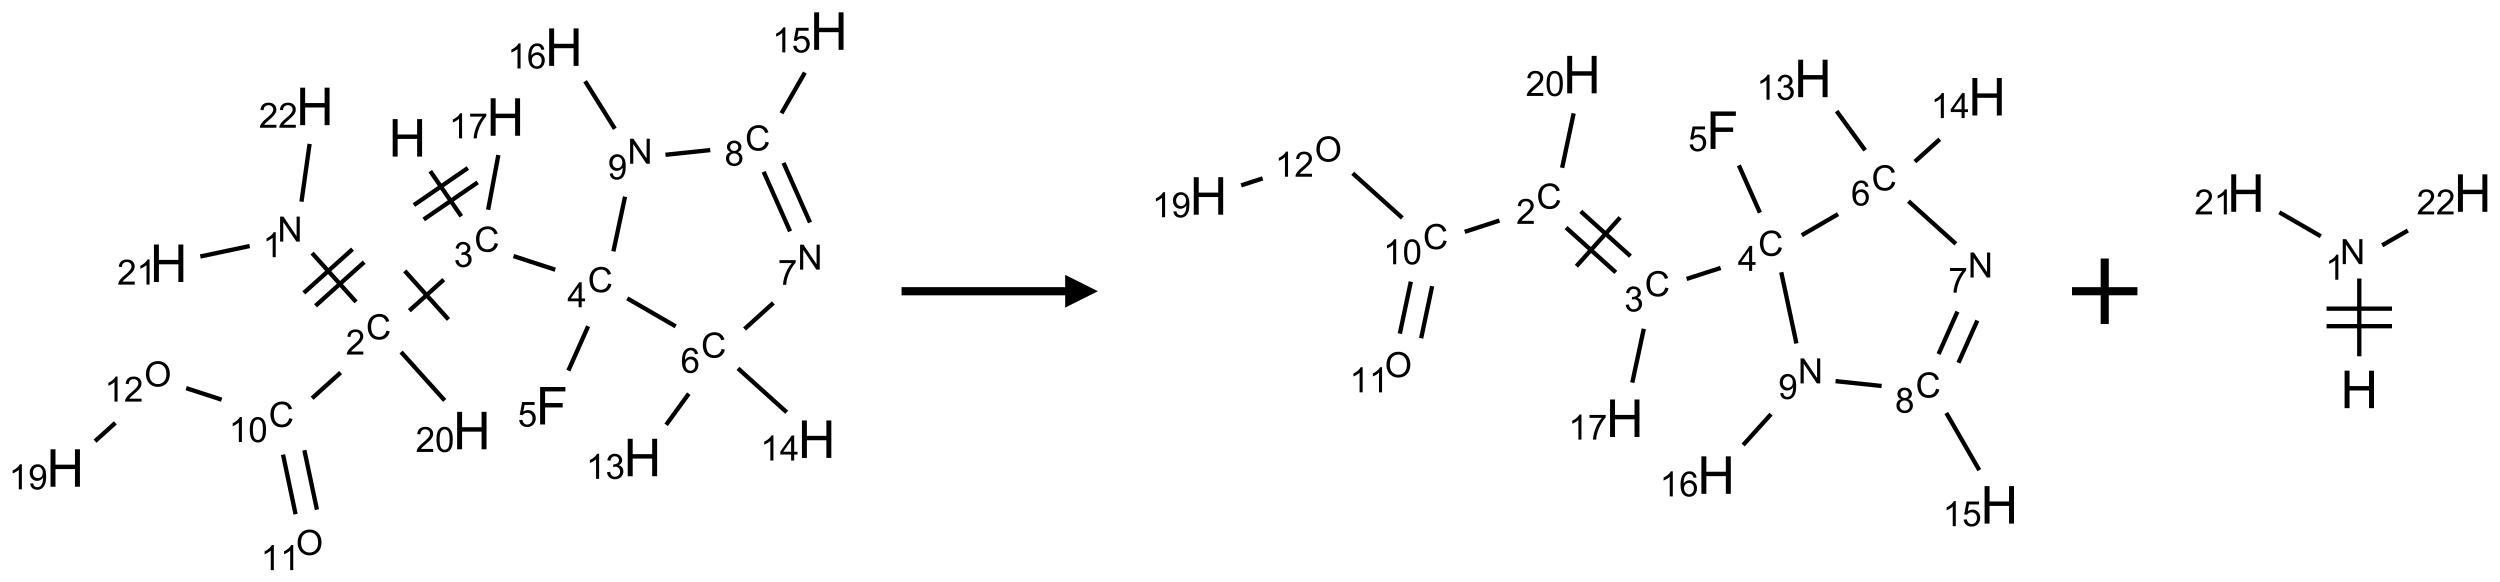 <?xml version="1.0" encoding="UTF-8"?>
<svg xmlns="http://www.w3.org/2000/svg" xmlns:xlink="http://www.w3.org/1999/xlink" width="764" height="178" viewBox="0 0 764 178">
<defs>
<g>
<g id="glyph-0-0">
<path d="M 2 0 L 2 -10 L 10 -10 L 10 0 Z M 2.25 -0.25 L 9.75 -0.25 L 9.75 -9.75 L 2.25 -9.75 Z M 2.25 -0.25 "/>
</g>
<g id="glyph-0-1">
<path d="M 1.281 0 L 1.281 -11.453 L 2.797 -11.453 L 2.797 -6.75 L 8.75 -6.75 L 8.75 -11.453 L 10.266 -11.453 L 10.266 0 L 8.75 0 L 8.75 -5.398 L 2.797 -5.398 L 2.797 0 Z M 1.281 0 "/>
</g>
<g id="glyph-0-2">
<path d="M 1.312 0 L 1.312 -11.453 L 9.039 -11.453 L 9.039 -10.102 L 2.828 -10.102 L 2.828 -6.555 L 8.203 -6.555 L 8.203 -5.203 L 2.828 -5.203 L 2.828 0 Z M 1.312 0 "/>
</g>
<g id="glyph-1-0">
<path d="M 1.332 0 L 1.332 -6.668 L 6.668 -6.668 L 6.668 0 Z M 1.5 -0.168 L 6.5 -0.168 L 6.5 -6.5 L 1.5 -6.5 Z M 1.5 -0.168 "/>
</g>
<g id="glyph-1-1">
<path d="M 6.27 -2.676 L 7.281 -2.422 C 7.07 -1.594 6.688 -0.961 6.137 -0.523 C 5.586 -0.086 4.914 0.129 4.121 0.129 C 3.297 0.129 2.629 -0.039 2.113 -0.371 C 1.598 -0.707 1.203 -1.191 0.934 -1.828 C 0.664 -2.465 0.531 -3.145 0.531 -3.875 C 0.531 -4.672 0.684 -5.363 0.988 -5.957 C 1.293 -6.547 1.723 -6.996 2.285 -7.305 C 2.844 -7.613 3.461 -7.766 4.137 -7.766 C 4.898 -7.766 5.543 -7.57 6.062 -7.184 C 6.582 -6.793 6.945 -6.246 7.152 -5.543 L 6.156 -5.309 C 5.98 -5.863 5.723 -6.266 5.387 -6.52 C 5.051 -6.773 4.625 -6.902 4.113 -6.902 C 3.527 -6.902 3.039 -6.762 2.645 -6.48 C 2.25 -6.199 1.973 -5.82 1.812 -5.348 C 1.652 -4.871 1.574 -4.383 1.574 -3.879 C 1.574 -3.23 1.668 -2.664 1.855 -2.18 C 2.047 -1.695 2.34 -1.332 2.738 -1.094 C 3.137 -0.855 3.57 -0.734 4.035 -0.734 C 4.602 -0.734 5.082 -0.898 5.473 -1.223 C 5.867 -1.551 6.133 -2.035 6.27 -2.676 Z M 6.27 -2.676 "/>
</g>
<g id="glyph-1-2">
<path d="M 0.449 -2.016 L 1.387 -2.141 C 1.492 -1.609 1.676 -1.227 1.934 -0.992 C 2.191 -0.758 2.508 -0.641 2.879 -0.641 C 3.32 -0.641 3.695 -0.793 3.996 -1.098 C 4.301 -1.402 4.453 -1.781 4.453 -2.234 C 4.453 -2.664 4.312 -3.02 4.031 -3.301 C 3.75 -3.578 3.391 -3.719 2.957 -3.719 C 2.781 -3.719 2.562 -3.684 2.297 -3.613 L 2.402 -4.438 C 2.465 -4.43 2.516 -4.426 2.551 -4.426 C 2.949 -4.426 3.312 -4.531 3.629 -4.738 C 3.949 -4.949 4.109 -5.27 4.109 -5.703 C 4.109 -6.047 3.992 -6.332 3.762 -6.559 C 3.527 -6.785 3.227 -6.895 2.859 -6.895 C 2.496 -6.895 2.191 -6.781 1.949 -6.551 C 1.707 -6.324 1.547 -5.98 1.48 -5.52 L 0.543 -5.688 C 0.656 -6.316 0.918 -6.805 1.324 -7.148 C 1.73 -7.492 2.234 -7.668 2.84 -7.668 C 3.254 -7.668 3.641 -7.578 3.988 -7.398 C 4.34 -7.219 4.609 -6.977 4.793 -6.668 C 4.98 -6.359 5.074 -6.031 5.074 -5.684 C 5.074 -5.352 4.984 -5.051 4.809 -4.781 C 4.629 -4.512 4.367 -4.297 4.02 -4.137 C 4.473 -4.031 4.824 -3.816 5.074 -3.488 C 5.324 -3.16 5.449 -2.75 5.449 -2.254 C 5.449 -1.59 5.203 -1.023 4.719 -0.559 C 4.234 -0.098 3.617 0.137 2.875 0.137 C 2.203 0.137 1.648 -0.062 1.207 -0.465 C 0.762 -0.863 0.512 -1.379 0.449 -2.016 Z M 0.449 -2.016 "/>
</g>
<g id="glyph-1-3">
<path d="M 5.371 -0.902 L 5.371 0 L 0.324 0 C 0.316 -0.227 0.352 -0.441 0.434 -0.652 C 0.562 -0.996 0.766 -1.332 1.051 -1.668 C 1.332 -2 1.742 -2.387 2.277 -2.824 C 3.105 -3.504 3.668 -4.043 3.957 -4.441 C 4.25 -4.84 4.395 -5.215 4.395 -5.566 C 4.395 -5.938 4.262 -6.254 3.996 -6.508 C 3.73 -6.762 3.387 -6.891 2.957 -6.891 C 2.508 -6.891 2.145 -6.754 1.875 -6.484 C 1.605 -6.215 1.469 -5.84 1.465 -5.359 L 0.5 -5.457 C 0.566 -6.176 0.812 -6.727 1.246 -7.102 C 1.676 -7.477 2.254 -7.668 2.98 -7.668 C 3.711 -7.668 4.293 -7.465 4.719 -7.059 C 5.145 -6.652 5.359 -6.148 5.359 -5.547 C 5.359 -5.242 5.297 -4.941 5.172 -4.645 C 5.047 -4.352 4.84 -4.039 4.551 -3.715 C 4.262 -3.387 3.777 -2.938 3.105 -2.371 C 2.543 -1.898 2.18 -1.578 2.02 -1.41 C 1.859 -1.242 1.73 -1.07 1.625 -0.902 Z M 5.371 -0.902 "/>
</g>
<g id="glyph-1-4">
<path d="M 0.812 0 L 0.812 -7.637 L 1.848 -7.637 L 5.859 -1.641 L 5.859 -7.637 L 6.828 -7.637 L 6.828 0 L 5.793 0 L 1.781 -6 L 1.781 0 Z M 0.812 0 "/>
</g>
<g id="glyph-1-5">
<path d="M 3.973 0 L 3.035 0 L 3.035 -5.973 C 2.809 -5.758 2.516 -5.543 2.148 -5.328 C 1.781 -5.113 1.453 -4.953 1.16 -4.844 L 1.16 -5.75 C 1.684 -5.996 2.145 -6.297 2.535 -6.645 C 2.93 -6.996 3.207 -7.336 3.371 -7.668 L 3.973 -7.668 Z M 3.973 0 "/>
</g>
<g id="glyph-1-6">
<path d="M 0.441 -3.766 C 0.441 -4.668 0.535 -5.395 0.723 -5.945 C 0.906 -6.496 1.184 -6.922 1.551 -7.219 C 1.918 -7.516 2.375 -7.668 2.934 -7.668 C 3.344 -7.668 3.703 -7.586 4.012 -7.418 C 4.32 -7.254 4.574 -7.016 4.777 -6.707 C 4.977 -6.395 5.137 -6.016 5.25 -5.57 C 5.363 -5.125 5.422 -4.523 5.422 -3.766 C 5.422 -2.871 5.328 -2.148 5.145 -1.598 C 4.961 -1.047 4.688 -0.621 4.32 -0.32 C 3.953 -0.02 3.492 0.129 2.934 0.129 C 2.195 0.129 1.617 -0.133 1.199 -0.66 C 0.695 -1.297 0.441 -2.332 0.441 -3.766 Z M 1.406 -3.766 C 1.406 -2.512 1.555 -1.68 1.848 -1.262 C 2.141 -0.848 2.5 -0.641 2.934 -0.641 C 3.363 -0.641 3.727 -0.848 4.02 -1.266 C 4.312 -1.684 4.457 -2.516 4.457 -3.766 C 4.457 -5.023 4.312 -5.859 4.02 -6.27 C 3.727 -6.684 3.359 -6.891 2.922 -6.891 C 2.492 -6.891 2.148 -6.707 1.891 -6.344 C 1.566 -5.879 1.406 -5.02 1.406 -3.766 Z M 1.406 -3.766 "/>
</g>
<g id="glyph-1-7">
<path d="M 0.516 -3.719 C 0.516 -4.984 0.855 -5.977 1.535 -6.695 C 2.215 -7.414 3.094 -7.77 4.172 -7.77 C 4.875 -7.77 5.512 -7.602 6.078 -7.266 C 6.645 -6.93 7.074 -6.461 7.371 -5.855 C 7.668 -5.254 7.816 -4.57 7.816 -3.809 C 7.816 -3.035 7.66 -2.34 7.348 -1.73 C 7.035 -1.117 6.594 -0.656 6.02 -0.34 C 5.449 -0.027 4.828 0.129 4.168 0.129 C 3.449 0.129 2.805 -0.043 2.238 -0.391 C 1.672 -0.738 1.246 -1.211 0.953 -1.812 C 0.66 -2.414 0.516 -3.047 0.516 -3.719 Z M 1.559 -3.703 C 1.559 -2.781 1.805 -2.059 2.301 -1.527 C 2.793 -1 3.414 -0.734 4.16 -0.734 C 4.922 -0.734 5.547 -1 6.039 -1.535 C 6.531 -2.07 6.777 -2.828 6.777 -3.812 C 6.777 -4.434 6.672 -4.977 6.461 -5.441 C 6.25 -5.902 5.945 -6.262 5.539 -6.52 C 5.133 -6.773 4.68 -6.902 4.176 -6.902 C 3.461 -6.902 2.848 -6.656 2.332 -6.164 C 1.816 -5.672 1.559 -4.852 1.559 -3.703 Z M 1.559 -3.703 "/>
</g>
<g id="glyph-1-8">
<path d="M 0.582 -1.766 L 1.484 -1.848 C 1.562 -1.426 1.707 -1.117 1.922 -0.926 C 2.137 -0.734 2.414 -0.641 2.75 -0.641 C 3.039 -0.641 3.289 -0.707 3.508 -0.84 C 3.727 -0.973 3.902 -1.148 4.043 -1.367 C 4.18 -1.586 4.297 -1.887 4.391 -2.262 C 4.484 -2.637 4.531 -3.016 4.531 -3.406 C 4.531 -3.449 4.531 -3.512 4.527 -3.594 C 4.34 -3.297 4.082 -3.055 3.758 -2.867 C 3.434 -2.68 3.082 -2.59 2.703 -2.59 C 2.07 -2.59 1.535 -2.816 1.098 -3.277 C 0.66 -3.734 0.441 -4.34 0.441 -5.09 C 0.441 -5.863 0.672 -6.484 1.129 -6.957 C 1.586 -7.43 2.156 -7.668 2.844 -7.668 C 3.34 -7.668 3.793 -7.531 4.207 -7.266 C 4.617 -7 4.93 -6.617 5.145 -6.121 C 5.355 -5.629 5.465 -4.91 5.465 -3.973 C 5.465 -2.996 5.359 -2.223 5.145 -1.645 C 4.934 -1.066 4.617 -0.625 4.199 -0.324 C 3.781 -0.02 3.293 0.129 2.73 0.129 C 2.133 0.129 1.645 -0.035 1.266 -0.367 C 0.887 -0.699 0.66 -1.164 0.582 -1.766 Z M 4.422 -5.137 C 4.422 -5.676 4.277 -6.102 3.992 -6.418 C 3.707 -6.734 3.359 -6.891 2.957 -6.891 C 2.543 -6.891 2.18 -6.719 1.871 -6.379 C 1.562 -6.039 1.406 -5.598 1.406 -5.059 C 1.406 -4.57 1.555 -4.176 1.848 -3.871 C 2.141 -3.566 2.5 -3.418 2.934 -3.418 C 3.367 -3.418 3.723 -3.57 4.004 -3.871 C 4.281 -4.176 4.422 -4.598 4.422 -5.137 Z M 4.422 -5.137 "/>
</g>
<g id="glyph-1-9">
<path d="M 3.449 0 L 3.449 -1.828 L 0.137 -1.828 L 0.137 -2.688 L 3.621 -7.637 L 4.387 -7.637 L 4.387 -2.688 L 5.418 -2.688 L 5.418 -1.828 L 4.387 -1.828 L 4.387 0 Z M 3.449 -2.688 L 3.449 -6.129 L 1.059 -2.688 Z M 3.449 -2.688 "/>
</g>
<g id="glyph-1-10">
<path d="M 0.441 -2 L 1.426 -2.082 C 1.5 -1.605 1.668 -1.242 1.934 -1.004 C 2.199 -0.762 2.52 -0.641 2.895 -0.641 C 3.348 -0.641 3.73 -0.812 4.043 -1.152 C 4.355 -1.492 4.512 -1.941 4.512 -2.504 C 4.512 -3.039 4.359 -3.461 4.059 -3.77 C 3.758 -4.078 3.367 -4.234 2.879 -4.234 C 2.578 -4.234 2.305 -4.164 2.062 -4.027 C 1.82 -3.891 1.629 -3.715 1.488 -3.496 L 0.609 -3.609 L 1.348 -7.531 L 5.145 -7.531 L 5.145 -6.637 L 2.098 -6.637 L 1.688 -4.582 C 2.145 -4.902 2.625 -5.062 3.129 -5.062 C 3.797 -5.062 4.359 -4.832 4.816 -4.371 C 5.277 -3.91 5.504 -3.312 5.504 -2.59 C 5.504 -1.898 5.305 -1.301 4.902 -0.797 C 4.41 -0.18 3.742 0.129 2.895 0.129 C 2.199 0.129 1.633 -0.062 1.195 -0.453 C 0.758 -0.844 0.504 -1.359 0.441 -2 Z M 0.441 -2 "/>
</g>
<g id="glyph-1-11">
<path d="M 5.309 -5.766 L 4.375 -5.691 C 4.293 -6.059 4.172 -6.328 4.02 -6.496 C 3.766 -6.762 3.453 -6.895 3.082 -6.895 C 2.785 -6.895 2.523 -6.812 2.297 -6.645 C 2 -6.43 1.77 -6.117 1.598 -5.703 C 1.43 -5.289 1.34 -4.703 1.332 -3.938 C 1.559 -4.281 1.836 -4.535 2.16 -4.703 C 2.488 -4.871 2.828 -4.953 3.188 -4.953 C 3.812 -4.953 4.344 -4.723 4.785 -4.262 C 5.223 -3.801 5.441 -3.207 5.441 -2.48 C 5.441 -2 5.34 -1.555 5.133 -1.145 C 4.926 -0.73 4.641 -0.418 4.281 -0.199 C 3.922 0.02 3.512 0.129 3.051 0.129 C 2.27 0.129 1.633 -0.156 1.141 -0.73 C 0.648 -1.305 0.402 -2.254 0.402 -3.574 C 0.402 -5.051 0.672 -6.121 1.219 -6.793 C 1.695 -7.375 2.336 -7.668 3.141 -7.668 C 3.742 -7.668 4.234 -7.5 4.617 -7.16 C 5 -6.824 5.23 -6.359 5.309 -5.766 Z M 1.48 -2.473 C 1.48 -2.152 1.547 -1.844 1.684 -1.547 C 1.82 -1.25 2.016 -1.027 2.262 -0.871 C 2.508 -0.719 2.766 -0.641 3.035 -0.641 C 3.434 -0.641 3.773 -0.801 4.059 -1.121 C 4.344 -1.441 4.484 -1.875 4.484 -2.422 C 4.484 -2.949 4.344 -3.367 4.062 -3.668 C 3.781 -3.973 3.426 -4.125 3 -4.125 C 2.578 -4.125 2.219 -3.973 1.922 -3.668 C 1.625 -3.363 1.48 -2.969 1.48 -2.473 Z M 1.48 -2.473 "/>
</g>
<g id="glyph-1-12">
<path d="M 0.504 -6.637 L 0.504 -7.535 L 5.449 -7.535 L 5.449 -6.809 C 4.961 -6.289 4.48 -5.602 4.004 -4.746 C 3.527 -3.887 3.156 -3.004 2.895 -2.098 C 2.707 -1.461 2.59 -0.762 2.535 0 L 1.574 0 C 1.582 -0.602 1.703 -1.328 1.926 -2.176 C 2.152 -3.027 2.477 -3.848 2.898 -4.637 C 3.32 -5.426 3.77 -6.094 4.246 -6.637 Z M 0.504 -6.637 "/>
</g>
<g id="glyph-1-13">
<path d="M 1.887 -4.141 C 1.496 -4.281 1.207 -4.484 1.02 -4.75 C 0.832 -5.016 0.738 -5.328 0.738 -5.699 C 0.738 -6.254 0.938 -6.719 1.34 -7.098 C 1.738 -7.477 2.27 -7.668 2.934 -7.668 C 3.598 -7.668 4.137 -7.473 4.543 -7.086 C 4.949 -6.699 5.152 -6.227 5.152 -5.672 C 5.152 -5.316 5.059 -5.008 4.871 -4.746 C 4.688 -4.484 4.406 -4.281 4.027 -4.141 C 4.496 -3.988 4.852 -3.742 5.098 -3.402 C 5.34 -3.062 5.465 -2.656 5.465 -2.184 C 5.465 -1.531 5.234 -0.98 4.77 -0.535 C 4.309 -0.09 3.703 0.129 2.949 0.129 C 2.195 0.129 1.586 -0.094 1.125 -0.539 C 0.664 -0.984 0.434 -1.543 0.434 -2.207 C 0.434 -2.703 0.559 -3.121 0.809 -3.457 C 1.062 -3.793 1.422 -4.02 1.887 -4.141 Z M 1.699 -5.73 C 1.699 -5.367 1.812 -5.074 2.047 -4.844 C 2.281 -4.613 2.582 -4.5 2.953 -4.5 C 3.312 -4.5 3.609 -4.613 3.84 -4.84 C 4.07 -5.066 4.188 -5.348 4.188 -5.676 C 4.188 -6.02 4.07 -6.309 3.832 -6.543 C 3.594 -6.777 3.297 -6.895 2.941 -6.895 C 2.586 -6.895 2.289 -6.781 2.051 -6.551 C 1.816 -6.324 1.699 -6.047 1.699 -5.73 Z M 1.395 -2.203 C 1.395 -1.938 1.461 -1.676 1.586 -1.426 C 1.711 -1.176 1.902 -0.984 2.152 -0.848 C 2.402 -0.711 2.672 -0.641 2.957 -0.641 C 3.406 -0.641 3.777 -0.785 4.066 -1.074 C 4.359 -1.363 4.504 -1.727 4.504 -2.172 C 4.504 -2.625 4.355 -2.996 4.055 -3.293 C 3.754 -3.586 3.379 -3.734 2.926 -3.734 C 2.484 -3.734 2.121 -3.59 1.832 -3.297 C 1.543 -3.004 1.395 -2.641 1.395 -2.203 Z M 1.395 -2.203 "/>
</g>
</g>
</defs>
<path fill="none" stroke-width="0.033" stroke-linecap="butt" stroke-linejoin="miter" stroke="rgb(0%, 0%, 0%)" stroke-opacity="1" stroke-miterlimit="10" d="M 2.789 1.07 L 3.026 1.415 " transform="matrix(40, 0, 0, 40, 19.932, 9.502)"/>
<path fill="none" stroke-width="0.033" stroke-linecap="butt" stroke-linejoin="miter" stroke="rgb(0%, 0%, 0%)" stroke-opacity="1" stroke-miterlimit="10" d="M 2.739 1.439 L 3.151 1.156 " transform="matrix(40, 0, 0, 40, 19.932, 9.502)"/>
<path fill="none" stroke-width="0.033" stroke-linecap="butt" stroke-linejoin="miter" stroke="rgb(0%, 0%, 0%)" stroke-opacity="1" stroke-miterlimit="10" d="M 2.664 1.329 L 3.076 1.046 " transform="matrix(40, 0, 0, 40, 19.932, 9.502)"/>
<path fill="none" stroke-width="0.033" stroke-linecap="butt" stroke-linejoin="miter" stroke="rgb(0%, 0%, 0%)" stroke-opacity="1" stroke-miterlimit="10" d="M 2.892 1.899 L 2.629 2.136 " transform="matrix(40, 0, 0, 40, 19.932, 9.502)"/>
<path fill="none" stroke-width="0.033" stroke-linecap="butt" stroke-linejoin="miter" stroke="rgb(0%, 0%, 0%)" stroke-opacity="1" stroke-miterlimit="10" d="M 2.594 1.832 L 2.928 2.203 " transform="matrix(40, 0, 0, 40, 19.932, 9.502)"/>
<path fill="none" stroke-width="0.033" stroke-linecap="butt" stroke-linejoin="miter" stroke="rgb(0%, 0%, 0%)" stroke-opacity="1" stroke-miterlimit="10" d="M 2.222 2.069 L 1.886 1.696 " transform="matrix(40, 0, 0, 40, 19.932, 9.502)"/>
<path fill="none" stroke-width="0.033" stroke-linecap="butt" stroke-linejoin="miter" stroke="rgb(0%, 0%, 0%)" stroke-opacity="1" stroke-miterlimit="10" d="M 2.195 1.666 L 1.823 2 " transform="matrix(40, 0, 0, 40, 19.932, 9.502)"/>
<path fill="none" stroke-width="0.033" stroke-linecap="butt" stroke-linejoin="miter" stroke="rgb(0%, 0%, 0%)" stroke-opacity="1" stroke-miterlimit="10" d="M 2.284 1.765 L 1.912 2.099 " transform="matrix(40, 0, 0, 40, 19.932, 9.502)"/>
<path fill="none" stroke-width="0.033" stroke-linecap="butt" stroke-linejoin="miter" stroke="rgb(0%, 0%, 0%)" stroke-opacity="1" stroke-miterlimit="10" d="M 1.409 1.642 L 1.032 1.722 " transform="matrix(40, 0, 0, 40, 19.932, 9.502)"/>
<path fill="none" stroke-width="0.033" stroke-linecap="butt" stroke-linejoin="miter" stroke="rgb(0%, 0%, 0%)" stroke-opacity="1" stroke-miterlimit="10" d="M 1.805 1.303 L 1.867 0.862 " transform="matrix(40, 0, 0, 40, 19.932, 9.502)"/>
<path fill="none" stroke-width="0.033" stroke-linecap="butt" stroke-linejoin="miter" stroke="rgb(0%, 0%, 0%)" stroke-opacity="1" stroke-miterlimit="10" d="M 2.104 2.609 L 1.886 2.805 " transform="matrix(40, 0, 0, 40, 19.932, 9.502)"/>
<path fill="none" stroke-width="0.033" stroke-linecap="butt" stroke-linejoin="miter" stroke="rgb(0%, 0%, 0%)" stroke-opacity="1" stroke-miterlimit="10" d="M 1.664 3.236 L 1.76 3.691 " transform="matrix(40, 0, 0, 40, 19.932, 9.502)"/>
<path fill="none" stroke-width="0.033" stroke-linecap="butt" stroke-linejoin="miter" stroke="rgb(0%, 0%, 0%)" stroke-opacity="1" stroke-miterlimit="10" d="M 1.827 3.202 L 1.923 3.656 " transform="matrix(40, 0, 0, 40, 19.932, 9.502)"/>
<path fill="none" stroke-width="0.033" stroke-linecap="butt" stroke-linejoin="miter" stroke="rgb(0%, 0%, 0%)" stroke-opacity="1" stroke-miterlimit="10" d="M 1.195 2.816 L 0.924 2.728 " transform="matrix(40, 0, 0, 40, 19.932, 9.502)"/>
<path fill="none" stroke-width="0.033" stroke-linecap="butt" stroke-linejoin="miter" stroke="rgb(0%, 0%, 0%)" stroke-opacity="1" stroke-miterlimit="10" d="M 0.383 2.993 L 0.228 3.133 " transform="matrix(40, 0, 0, 40, 19.932, 9.502)"/>
<path fill="none" stroke-width="0.033" stroke-linecap="butt" stroke-linejoin="miter" stroke="rgb(0%, 0%, 0%)" stroke-opacity="1" stroke-miterlimit="10" d="M 2.566 2.452 L 2.899 2.822 " transform="matrix(40, 0, 0, 40, 19.932, 9.502)"/>
<path fill="none" stroke-width="0.033" stroke-linecap="butt" stroke-linejoin="miter" stroke="rgb(0%, 0%, 0%)" stroke-opacity="1" stroke-miterlimit="10" d="M 3.425 1.719 L 3.744 1.823 " transform="matrix(40, 0, 0, 40, 19.932, 9.502)"/>
<path fill="none" stroke-width="0.033" stroke-linecap="butt" stroke-linejoin="miter" stroke="rgb(0%, 0%, 0%)" stroke-opacity="1" stroke-miterlimit="10" d="M 3.995 2.255 L 3.844 2.594 " transform="matrix(40, 0, 0, 40, 19.932, 9.502)"/>
<path fill="none" stroke-width="0.033" stroke-linecap="butt" stroke-linejoin="miter" stroke="rgb(0%, 0%, 0%)" stroke-opacity="1" stroke-miterlimit="10" d="M 4.294 2.042 L 4.664 2.256 " transform="matrix(40, 0, 0, 40, 19.932, 9.502)"/>
<path fill="none" stroke-width="0.033" stroke-linecap="butt" stroke-linejoin="miter" stroke="rgb(0%, 0%, 0%)" stroke-opacity="1" stroke-miterlimit="10" d="M 4.764 2.77 L 4.591 3.008 " transform="matrix(40, 0, 0, 40, 19.932, 9.502)"/>
<path fill="none" stroke-width="0.033" stroke-linecap="butt" stroke-linejoin="miter" stroke="rgb(0%, 0%, 0%)" stroke-opacity="1" stroke-miterlimit="10" d="M 5.14 2.577 L 5.512 2.912 " transform="matrix(40, 0, 0, 40, 19.932, 9.502)"/>
<path fill="none" stroke-width="0.033" stroke-linecap="butt" stroke-linejoin="miter" stroke="rgb(0%, 0%, 0%)" stroke-opacity="1" stroke-miterlimit="10" d="M 5.19 2.276 L 5.41 2.077 " transform="matrix(40, 0, 0, 40, 19.932, 9.502)"/>
<path fill="none" stroke-width="0.033" stroke-linecap="butt" stroke-linejoin="miter" stroke="rgb(0%, 0%, 0%)" stroke-opacity="1" stroke-miterlimit="10" d="M 5.69 1.462 L 5.488 1.007 " transform="matrix(40, 0, 0, 40, 19.932, 9.502)"/>
<path fill="none" stroke-width="0.033" stroke-linecap="butt" stroke-linejoin="miter" stroke="rgb(0%, 0%, 0%)" stroke-opacity="1" stroke-miterlimit="10" d="M 5.538 1.53 L 5.336 1.075 " transform="matrix(40, 0, 0, 40, 19.932, 9.502)"/>
<path fill="none" stroke-width="0.033" stroke-linecap="butt" stroke-linejoin="miter" stroke="rgb(0%, 0%, 0%)" stroke-opacity="1" stroke-miterlimit="10" d="M 5.472 0.628 L 5.651 0.317 " transform="matrix(40, 0, 0, 40, 19.932, 9.502)"/>
<path fill="none" stroke-width="0.033" stroke-linecap="butt" stroke-linejoin="miter" stroke="rgb(0%, 0%, 0%)" stroke-opacity="1" stroke-miterlimit="10" d="M 4.928 0.909 L 4.586 0.945 " transform="matrix(40, 0, 0, 40, 19.932, 9.502)"/>
<path fill="none" stroke-width="0.033" stroke-linecap="butt" stroke-linejoin="miter" stroke="rgb(0%, 0%, 0%)" stroke-opacity="1" stroke-miterlimit="10" d="M 4.277 1.265 L 4.188 1.683 " transform="matrix(40, 0, 0, 40, 19.932, 9.502)"/>
<path fill="none" stroke-width="0.033" stroke-linecap="butt" stroke-linejoin="miter" stroke="rgb(0%, 0%, 0%)" stroke-opacity="1" stroke-miterlimit="10" d="M 4.199 0.746 L 3.972 0.383 " transform="matrix(40, 0, 0, 40, 19.932, 9.502)"/>
<path fill="none" stroke-width="0.033" stroke-linecap="butt" stroke-linejoin="miter" stroke="rgb(0%, 0%, 0%)" stroke-opacity="1" stroke-miterlimit="10" d="M 3.231 1.365 L 3.309 0.947 " transform="matrix(40, 0, 0, 40, 19.932, 9.502)"/>
<g fill="rgb(0%, 0%, 0%)" fill-opacity="1">
<use xlink:href="#glyph-0-1" x="118.723" y="47.852"/>
</g>
<g fill="rgb(0%, 0%, 0%)" fill-opacity="1">
<use xlink:href="#glyph-1-1" x="144.934" y="76.934"/>
</g>
<g fill="rgb(0%, 0%, 0%)" fill-opacity="1">
<use xlink:href="#glyph-1-2" x="138.684" y="81.57"/>
</g>
<g fill="rgb(0%, 0%, 0%)" fill-opacity="1">
<use xlink:href="#glyph-1-1" x="111.832" y="103.699"/>
</g>
<g fill="rgb(0%, 0%, 0%)" fill-opacity="1">
<use xlink:href="#glyph-1-3" x="105.66" y="108.336"/>
</g>
<g fill="rgb(0%, 0%, 0%)" fill-opacity="1">
<use xlink:href="#glyph-1-4" x="84.785" y="73.84"/>
</g>
<g fill="rgb(0%, 0%, 0%)" fill-opacity="1">
<use xlink:href="#glyph-1-5" x="80.289" y="78.609"/>
</g>
<g fill="rgb(0%, 0%, 0%)" fill-opacity="1">
<use xlink:href="#glyph-0-1" x="45.762" y="86.172"/>
</g>
<g fill="rgb(0%, 0%, 0%)" fill-opacity="1">
<use xlink:href="#glyph-1-3" x="35.805" y="86.965"/>
<use xlink:href="#glyph-1-5" x="41.737" y="86.965"/>
</g>
<g fill="rgb(0%, 0%, 0%)" fill-opacity="1">
<use xlink:href="#glyph-0-1" x="90.453" y="38.246"/>
</g>
<g fill="rgb(0%, 0%, 0%)" fill-opacity="1">
<use xlink:href="#glyph-1-3" x="79.102" y="39.039"/>
<use xlink:href="#glyph-1-3" x="85.034" y="39.039"/>
</g>
<g fill="rgb(0%, 0%, 0%)" fill-opacity="1">
<use xlink:href="#glyph-1-1" x="82.105" y="130.465"/>
</g>
<g fill="rgb(0%, 0%, 0%)" fill-opacity="1">
<use xlink:href="#glyph-1-5" x="69.949" y="135.102"/>
<use xlink:href="#glyph-1-6" x="75.882" y="135.102"/>
</g>
<g fill="rgb(0%, 0%, 0%)" fill-opacity="1">
<use xlink:href="#glyph-1-7" x="90.438" y="169.594"/>
</g>
<g fill="rgb(0%, 0%, 0%)" fill-opacity="1">
<use xlink:href="#glyph-1-5" x="79.711" y="174.227"/>
<use xlink:href="#glyph-1-5" x="85.643" y="174.227"/>
</g>
<g fill="rgb(0%, 0%, 0%)" fill-opacity="1">
<use xlink:href="#glyph-1-7" x="44.082" y="118.109"/>
</g>
<g fill="rgb(0%, 0%, 0%)" fill-opacity="1">
<use xlink:href="#glyph-1-5" x="31.957" y="122.738"/>
<use xlink:href="#glyph-1-3" x="37.889" y="122.738"/>
</g>
<g fill="rgb(0%, 0%, 0%)" fill-opacity="1">
<use xlink:href="#glyph-0-1" x="14.16" y="148.75"/>
</g>
<g fill="rgb(0%, 0%, 0%)" fill-opacity="1">
<use xlink:href="#glyph-1-5" x="2.707" y="149.543"/>
<use xlink:href="#glyph-1-8" x="8.639" y="149.543"/>
</g>
<g fill="rgb(0%, 0%, 0%)" fill-opacity="1">
<use xlink:href="#glyph-0-1" x="138.418" y="137.309"/>
</g>
<g fill="rgb(0%, 0%, 0%)" fill-opacity="1">
<use xlink:href="#glyph-1-3" x="127.012" y="138.102"/>
<use xlink:href="#glyph-1-6" x="132.944" y="138.102"/>
</g>
<g fill="rgb(0%, 0%, 0%)" fill-opacity="1">
<use xlink:href="#glyph-1-1" x="179.602" y="89.293"/>
</g>
<g fill="rgb(0%, 0%, 0%)" fill-opacity="1">
<use xlink:href="#glyph-1-9" x="173.379" y="93.898"/>
</g>
<g fill="rgb(0%, 0%, 0%)" fill-opacity="1">
<use xlink:href="#glyph-0-2" x="163.75" y="129.719"/>
</g>
<g fill="rgb(0%, 0%, 0%)" fill-opacity="1">
<use xlink:href="#glyph-1-10" x="158.223" y="130.379"/>
</g>
<g fill="rgb(0%, 0%, 0%)" fill-opacity="1">
<use xlink:href="#glyph-1-1" x="214.242" y="109.293"/>
</g>
<g fill="rgb(0%, 0%, 0%)" fill-opacity="1">
<use xlink:href="#glyph-1-11" x="207.996" y="113.93"/>
</g>
<g fill="rgb(0%, 0%, 0%)" fill-opacity="1">
<use xlink:href="#glyph-0-1" x="190.551" y="145.539"/>
</g>
<g fill="rgb(0%, 0%, 0%)" fill-opacity="1">
<use xlink:href="#glyph-1-5" x="179.117" y="146.332"/>
<use xlink:href="#glyph-1-2" x="185.049" y="146.332"/>
</g>
<g fill="rgb(0%, 0%, 0%)" fill-opacity="1">
<use xlink:href="#glyph-0-1" x="243.789" y="139.941"/>
</g>
<g fill="rgb(0%, 0%, 0%)" fill-opacity="1">
<use xlink:href="#glyph-1-5" x="232.383" y="140.734"/>
<use xlink:href="#glyph-1-9" x="238.315" y="140.734"/>
</g>
<g fill="rgb(0%, 0%, 0%)" fill-opacity="1">
<use xlink:href="#glyph-1-4" x="243.688" y="82.398"/>
</g>
<g fill="rgb(0%, 0%, 0%)" fill-opacity="1">
<use xlink:href="#glyph-1-12" x="237.715" y="87.035"/>
</g>
<g fill="rgb(0%, 0%, 0%)" fill-opacity="1">
<use xlink:href="#glyph-1-1" x="227.699" y="45.988"/>
</g>
<g fill="rgb(0%, 0%, 0%)" fill-opacity="1">
<use xlink:href="#glyph-1-13" x="221.43" y="50.625"/>
</g>
<g fill="rgb(0%, 0%, 0%)" fill-opacity="1">
<use xlink:href="#glyph-0-1" x="247.52" y="15.23"/>
</g>
<g fill="rgb(0%, 0%, 0%)" fill-opacity="1">
<use xlink:href="#glyph-1-5" x="236.027" y="16.023"/>
<use xlink:href="#glyph-1-10" x="241.96" y="16.023"/>
</g>
<g fill="rgb(0%, 0%, 0%)" fill-opacity="1">
<use xlink:href="#glyph-1-4" x="191.746" y="50.035"/>
</g>
<g fill="rgb(0%, 0%, 0%)" fill-opacity="1">
<use xlink:href="#glyph-1-8" x="185.758" y="54.805"/>
</g>
<g fill="rgb(0%, 0%, 0%)" fill-opacity="1">
<use xlink:href="#glyph-0-1" x="166.539" y="20.129"/>
</g>
<g fill="rgb(0%, 0%, 0%)" fill-opacity="1">
<use xlink:href="#glyph-1-5" x="155.109" y="20.922"/>
<use xlink:href="#glyph-1-11" x="161.042" y="20.922"/>
</g>
<g fill="rgb(0%, 0%, 0%)" fill-opacity="1">
<use xlink:href="#glyph-0-1" x="148.668" y="41.488"/>
</g>
<g fill="rgb(0%, 0%, 0%)" fill-opacity="1">
<use xlink:href="#glyph-1-5" x="137.234" y="42.277"/>
<use xlink:href="#glyph-1-12" x="143.167" y="42.277"/>
</g>
<path fill-rule="nonzero" fill="rgb(0%, 0%, 0%)" fill-opacity="1" d="M 275.516 90.25 L 325.516 90.25 L 325.516 94 L 335.516 89 L 325.516 84 L 325.516 87.75 L 275.516 87.75 "/>
<path fill="none" stroke-width="0.033" stroke-linecap="butt" stroke-linejoin="miter" stroke="rgb(0%, 0%, 0%)" stroke-opacity="1" stroke-miterlimit="10" d="M 2.732 1.169 L 3.112 1.511 " transform="matrix(40, 0, 0, 40, 369.307, 22.799)"/>
<path fill="none" stroke-width="0.033" stroke-linecap="butt" stroke-linejoin="miter" stroke="rgb(0%, 0%, 0%)" stroke-opacity="1" stroke-miterlimit="10" d="M 2.844 1.045 L 3.224 1.387 " transform="matrix(40, 0, 0, 40, 369.307, 22.799)"/>
<path fill="none" stroke-width="0.033" stroke-linecap="butt" stroke-linejoin="miter" stroke="rgb(0%, 0%, 0%)" stroke-opacity="1" stroke-miterlimit="10" d="M 2.811 1.464 L 3.145 1.092 " transform="matrix(40, 0, 0, 40, 369.307, 22.799)"/>
<path fill="none" stroke-width="0.033" stroke-linecap="butt" stroke-linejoin="miter" stroke="rgb(0%, 0%, 0%)" stroke-opacity="1" stroke-miterlimit="10" d="M 3.653 1.561 L 3.913 1.477 " transform="matrix(40, 0, 0, 40, 369.307, 22.799)"/>
<path fill="none" stroke-width="0.033" stroke-linecap="butt" stroke-linejoin="miter" stroke="rgb(0%, 0%, 0%)" stroke-opacity="1" stroke-miterlimit="10" d="M 4.213 1.055 L 4.052 0.693 " transform="matrix(40, 0, 0, 40, 369.307, 22.799)"/>
<path fill="none" stroke-width="0.033" stroke-linecap="butt" stroke-linejoin="miter" stroke="rgb(0%, 0%, 0%)" stroke-opacity="1" stroke-miterlimit="10" d="M 4.533 1.227 L 4.81 1.066 " transform="matrix(40, 0, 0, 40, 369.307, 22.799)"/>
<path fill="none" stroke-width="0.033" stroke-linecap="butt" stroke-linejoin="miter" stroke="rgb(0%, 0%, 0%)" stroke-opacity="1" stroke-miterlimit="10" d="M 5.017 0.578 L 4.799 0.279 " transform="matrix(40, 0, 0, 40, 369.307, 22.799)"/>
<path fill="none" stroke-width="0.033" stroke-linecap="butt" stroke-linejoin="miter" stroke="rgb(0%, 0%, 0%)" stroke-opacity="1" stroke-miterlimit="10" d="M 5.397 0.665 L 5.587 0.494 " transform="matrix(40, 0, 0, 40, 369.307, 22.799)"/>
<path fill="none" stroke-width="0.033" stroke-linecap="butt" stroke-linejoin="miter" stroke="rgb(0%, 0%, 0%)" stroke-opacity="1" stroke-miterlimit="10" d="M 5.348 0.967 L 5.71 1.293 " transform="matrix(40, 0, 0, 40, 369.307, 22.799)"/>
<path fill="none" stroke-width="0.033" stroke-linecap="butt" stroke-linejoin="miter" stroke="rgb(0%, 0%, 0%)" stroke-opacity="1" stroke-miterlimit="10" d="M 5.722 1.811 L 5.578 2.135 " transform="matrix(40, 0, 0, 40, 369.307, 22.799)"/>
<path fill="none" stroke-width="0.033" stroke-linecap="butt" stroke-linejoin="miter" stroke="rgb(0%, 0%, 0%)" stroke-opacity="1" stroke-miterlimit="10" d="M 5.874 1.879 L 5.73 2.202 " transform="matrix(40, 0, 0, 40, 369.307, 22.799)"/>
<path fill="none" stroke-width="0.033" stroke-linecap="butt" stroke-linejoin="miter" stroke="rgb(0%, 0%, 0%)" stroke-opacity="1" stroke-miterlimit="10" d="M 5.637 2.585 L 5.889 3.022 " transform="matrix(40, 0, 0, 40, 369.307, 22.799)"/>
<path fill="none" stroke-width="0.033" stroke-linecap="butt" stroke-linejoin="miter" stroke="rgb(0%, 0%, 0%)" stroke-opacity="1" stroke-miterlimit="10" d="M 5.143 2.379 L 4.791 2.342 " transform="matrix(40, 0, 0, 40, 369.307, 22.799)"/>
<path fill="none" stroke-width="0.033" stroke-linecap="butt" stroke-linejoin="miter" stroke="rgb(0%, 0%, 0%)" stroke-opacity="1" stroke-miterlimit="10" d="M 4.492 2.054 L 4.376 1.51 " transform="matrix(40, 0, 0, 40, 369.307, 22.799)"/>
<path fill="none" stroke-width="0.033" stroke-linecap="butt" stroke-linejoin="miter" stroke="rgb(0%, 0%, 0%)" stroke-opacity="1" stroke-miterlimit="10" d="M 4.298 2.594 L 4.085 2.83 " transform="matrix(40, 0, 0, 40, 369.307, 22.799)"/>
<path fill="none" stroke-width="0.033" stroke-linecap="butt" stroke-linejoin="miter" stroke="rgb(0%, 0%, 0%)" stroke-opacity="1" stroke-miterlimit="10" d="M 3.326 1.942 L 3.238 2.353 " transform="matrix(40, 0, 0, 40, 369.307, 22.799)"/>
<path fill="none" stroke-width="0.033" stroke-linecap="butt" stroke-linejoin="miter" stroke="rgb(0%, 0%, 0%)" stroke-opacity="1" stroke-miterlimit="10" d="M 2.223 1.115 L 1.958 1.201 " transform="matrix(40, 0, 0, 40, 369.307, 22.799)"/>
<path fill="none" stroke-width="0.033" stroke-linecap="butt" stroke-linejoin="miter" stroke="rgb(0%, 0%, 0%)" stroke-opacity="1" stroke-miterlimit="10" d="M 1.546 1.582 L 1.462 1.979 " transform="matrix(40, 0, 0, 40, 369.307, 22.799)"/>
<path fill="none" stroke-width="0.033" stroke-linecap="butt" stroke-linejoin="miter" stroke="rgb(0%, 0%, 0%)" stroke-opacity="1" stroke-miterlimit="10" d="M 1.709 1.616 L 1.625 2.014 " transform="matrix(40, 0, 0, 40, 369.307, 22.799)"/>
<path fill="none" stroke-width="0.033" stroke-linecap="butt" stroke-linejoin="miter" stroke="rgb(0%, 0%, 0%)" stroke-opacity="1" stroke-miterlimit="10" d="M 1.481 1.095 L 1.102 0.754 " transform="matrix(40, 0, 0, 40, 369.307, 22.799)"/>
<path fill="none" stroke-width="0.033" stroke-linecap="butt" stroke-linejoin="miter" stroke="rgb(0%, 0%, 0%)" stroke-opacity="1" stroke-miterlimit="10" d="M 0.414 0.793 L 0.25 0.846 " transform="matrix(40, 0, 0, 40, 369.307, 22.799)"/>
<path fill="none" stroke-width="0.033" stroke-linecap="butt" stroke-linejoin="miter" stroke="rgb(0%, 0%, 0%)" stroke-opacity="1" stroke-miterlimit="10" d="M 2.702 0.712 L 2.79 0.296 " transform="matrix(40, 0, 0, 40, 369.307, 22.799)"/>
<g fill="rgb(0%, 0%, 0%)" fill-opacity="1">
<use xlink:href="#glyph-1-1" x="469.523" y="63.77"/>
</g>
<g fill="rgb(0%, 0%, 0%)" fill-opacity="1">
<use xlink:href="#glyph-1-3" x="463.352" y="68.406"/>
</g>
<g fill="rgb(0%, 0%, 0%)" fill-opacity="1">
<use xlink:href="#glyph-1-1" x="502.625" y="90.535"/>
</g>
<g fill="rgb(0%, 0%, 0%)" fill-opacity="1">
<use xlink:href="#glyph-1-2" x="496.375" y="95.172"/>
</g>
<g fill="rgb(0%, 0%, 0%)" fill-opacity="1">
<use xlink:href="#glyph-1-1" x="537.293" y="78.176"/>
</g>
<g fill="rgb(0%, 0%, 0%)" fill-opacity="1">
<use xlink:href="#glyph-1-9" x="531.07" y="82.777"/>
</g>
<g fill="rgb(0%, 0%, 0%)" fill-opacity="1">
<use xlink:href="#glyph-0-2" x="521.441" y="45.516"/>
</g>
<g fill="rgb(0%, 0%, 0%)" fill-opacity="1">
<use xlink:href="#glyph-1-10" x="515.914" y="46.176"/>
</g>
<g fill="rgb(0%, 0%, 0%)" fill-opacity="1">
<use xlink:href="#glyph-1-1" x="571.934" y="58.176"/>
</g>
<g fill="rgb(0%, 0%, 0%)" fill-opacity="1">
<use xlink:href="#glyph-1-11" x="565.688" y="62.809"/>
</g>
<g fill="rgb(0%, 0%, 0%)" fill-opacity="1">
<use xlink:href="#glyph-0-1" x="548.242" y="29.695"/>
</g>
<g fill="rgb(0%, 0%, 0%)" fill-opacity="1">
<use xlink:href="#glyph-1-5" x="536.809" y="30.488"/>
<use xlink:href="#glyph-1-2" x="542.741" y="30.488"/>
</g>
<g fill="rgb(0%, 0%, 0%)" fill-opacity="1">
<use xlink:href="#glyph-0-1" x="601.48" y="35.293"/>
</g>
<g fill="rgb(0%, 0%, 0%)" fill-opacity="1">
<use xlink:href="#glyph-1-5" x="590.074" y="36.082"/>
<use xlink:href="#glyph-1-9" x="596.007" y="36.082"/>
</g>
<g fill="rgb(0%, 0%, 0%)" fill-opacity="1">
<use xlink:href="#glyph-1-4" x="601.379" y="84.805"/>
</g>
<g fill="rgb(0%, 0%, 0%)" fill-opacity="1">
<use xlink:href="#glyph-1-12" x="595.406" y="89.445"/>
</g>
<g fill="rgb(0%, 0%, 0%)" fill-opacity="1">
<use xlink:href="#glyph-1-1" x="585.391" y="121.48"/>
</g>
<g fill="rgb(0%, 0%, 0%)" fill-opacity="1">
<use xlink:href="#glyph-1-13" x="579.121" y="126.117"/>
</g>
<g fill="rgb(0%, 0%, 0%)" fill-opacity="1">
<use xlink:href="#glyph-0-1" x="605.211" y="160.004"/>
</g>
<g fill="rgb(0%, 0%, 0%)" fill-opacity="1">
<use xlink:href="#glyph-1-5" x="593.719" y="160.797"/>
<use xlink:href="#glyph-1-10" x="599.651" y="160.797"/>
</g>
<g fill="rgb(0%, 0%, 0%)" fill-opacity="1">
<use xlink:href="#glyph-1-4" x="549.438" y="117.168"/>
</g>
<g fill="rgb(0%, 0%, 0%)" fill-opacity="1">
<use xlink:href="#glyph-1-8" x="543.449" y="121.938"/>
</g>
<g fill="rgb(0%, 0%, 0%)" fill-opacity="1">
<use xlink:href="#glyph-0-1" x="518.664" y="150.91"/>
</g>
<g fill="rgb(0%, 0%, 0%)" fill-opacity="1">
<use xlink:href="#glyph-1-5" x="507.234" y="151.699"/>
<use xlink:href="#glyph-1-11" x="513.167" y="151.699"/>
</g>
<g fill="rgb(0%, 0%, 0%)" fill-opacity="1">
<use xlink:href="#glyph-0-1" x="490.754" y="133.543"/>
</g>
<g fill="rgb(0%, 0%, 0%)" fill-opacity="1">
<use xlink:href="#glyph-1-5" x="479.32" y="134.336"/>
<use xlink:href="#glyph-1-12" x="485.253" y="134.336"/>
</g>
<g fill="rgb(0%, 0%, 0%)" fill-opacity="1">
<use xlink:href="#glyph-1-1" x="434.855" y="76.129"/>
</g>
<g fill="rgb(0%, 0%, 0%)" fill-opacity="1">
<use xlink:href="#glyph-1-5" x="422.699" y="80.766"/>
<use xlink:href="#glyph-1-6" x="428.632" y="80.766"/>
</g>
<g fill="rgb(0%, 0%, 0%)" fill-opacity="1">
<use xlink:href="#glyph-1-7" x="423.18" y="115.262"/>
</g>
<g fill="rgb(0%, 0%, 0%)" fill-opacity="1">
<use xlink:href="#glyph-1-5" x="412.453" y="119.891"/>
<use xlink:href="#glyph-1-5" x="418.385" y="119.891"/>
</g>
<g fill="rgb(0%, 0%, 0%)" fill-opacity="1">
<use xlink:href="#glyph-1-7" x="401.773" y="49.367"/>
</g>
<g fill="rgb(0%, 0%, 0%)" fill-opacity="1">
<use xlink:href="#glyph-1-5" x="389.648" y="54"/>
<use xlink:href="#glyph-1-3" x="395.581" y="54"/>
</g>
<g fill="rgb(0%, 0%, 0%)" fill-opacity="1">
<use xlink:href="#glyph-0-1" x="363.535" y="65.609"/>
</g>
<g fill="rgb(0%, 0%, 0%)" fill-opacity="1">
<use xlink:href="#glyph-1-5" x="352.082" y="66.402"/>
<use xlink:href="#glyph-1-8" x="358.014" y="66.402"/>
</g>
<g fill="rgb(0%, 0%, 0%)" fill-opacity="1">
<use xlink:href="#glyph-0-1" x="477.66" y="28.527"/>
</g>
<g fill="rgb(0%, 0%, 0%)" fill-opacity="1">
<use xlink:href="#glyph-1-3" x="466.254" y="29.32"/>
<use xlink:href="#glyph-1-6" x="472.186" y="29.32"/>
</g>
<path fill="none" stroke-width="0.062" stroke-linecap="butt" stroke-linejoin="miter" stroke="rgb(0%, 0%, 0%)" stroke-opacity="1" stroke-miterlimit="10" d="M 0 0 L 0.5 0 M 0.25 -0.25 L 0.25 0.25 " transform="matrix(40, 0, 0, 40, 633.205, 89)"/>
<path fill="none" stroke-width="0.033" stroke-linecap="butt" stroke-linejoin="miter" stroke="rgb(0%, 0%, 0%)" stroke-opacity="1" stroke-miterlimit="10" d="M 0.866 1.247 L 0.866 0.653 " transform="matrix(40, 0, 0, 40, 686.357, 59.002)"/>
<path fill="none" stroke-width="0.033" stroke-linecap="butt" stroke-linejoin="miter" stroke="rgb(0%, 0%, 0%)" stroke-opacity="1" stroke-miterlimit="10" d="M 1.116 0.883 L 0.616 0.883 " transform="matrix(40, 0, 0, 40, 686.357, 59.002)"/>
<path fill="none" stroke-width="0.033" stroke-linecap="butt" stroke-linejoin="miter" stroke="rgb(0%, 0%, 0%)" stroke-opacity="1" stroke-miterlimit="10" d="M 1.116 1.017 L 0.616 1.017 " transform="matrix(40, 0, 0, 40, 686.357, 59.002)"/>
<path fill="none" stroke-width="0.033" stroke-linecap="butt" stroke-linejoin="miter" stroke="rgb(0%, 0%, 0%)" stroke-opacity="1" stroke-miterlimit="10" d="M 0.572 0.33 L 0.255 0.147 " transform="matrix(40, 0, 0, 40, 686.357, 59.002)"/>
<path fill="none" stroke-width="0.033" stroke-linecap="butt" stroke-linejoin="miter" stroke="rgb(0%, 0%, 0%)" stroke-opacity="1" stroke-miterlimit="10" d="M 1.041 0.399 L 1.237 0.286 " transform="matrix(40, 0, 0, 40, 686.357, 59.002)"/>
<g fill="rgb(0%, 0%, 0%)" fill-opacity="1">
<use xlink:href="#glyph-0-1" x="715.227" y="124.73"/>
</g>
<g fill="rgb(0%, 0%, 0%)" fill-opacity="1">
<use xlink:href="#glyph-1-4" x="715.125" y="80.715"/>
</g>
<g fill="rgb(0%, 0%, 0%)" fill-opacity="1">
<use xlink:href="#glyph-1-5" x="710.629" y="85.484"/>
</g>
<g fill="rgb(0%, 0%, 0%)" fill-opacity="1">
<use xlink:href="#glyph-0-1" x="680.586" y="64.73"/>
</g>
<g fill="rgb(0%, 0%, 0%)" fill-opacity="1">
<use xlink:href="#glyph-1-3" x="670.625" y="65.523"/>
<use xlink:href="#glyph-1-5" x="676.557" y="65.523"/>
</g>
<g fill="rgb(0%, 0%, 0%)" fill-opacity="1">
<use xlink:href="#glyph-0-1" x="749.867" y="64.73"/>
</g>
<g fill="rgb(0%, 0%, 0%)" fill-opacity="1">
<use xlink:href="#glyph-1-3" x="738.512" y="65.523"/>
<use xlink:href="#glyph-1-3" x="744.444" y="65.523"/>
</g>
</svg>

